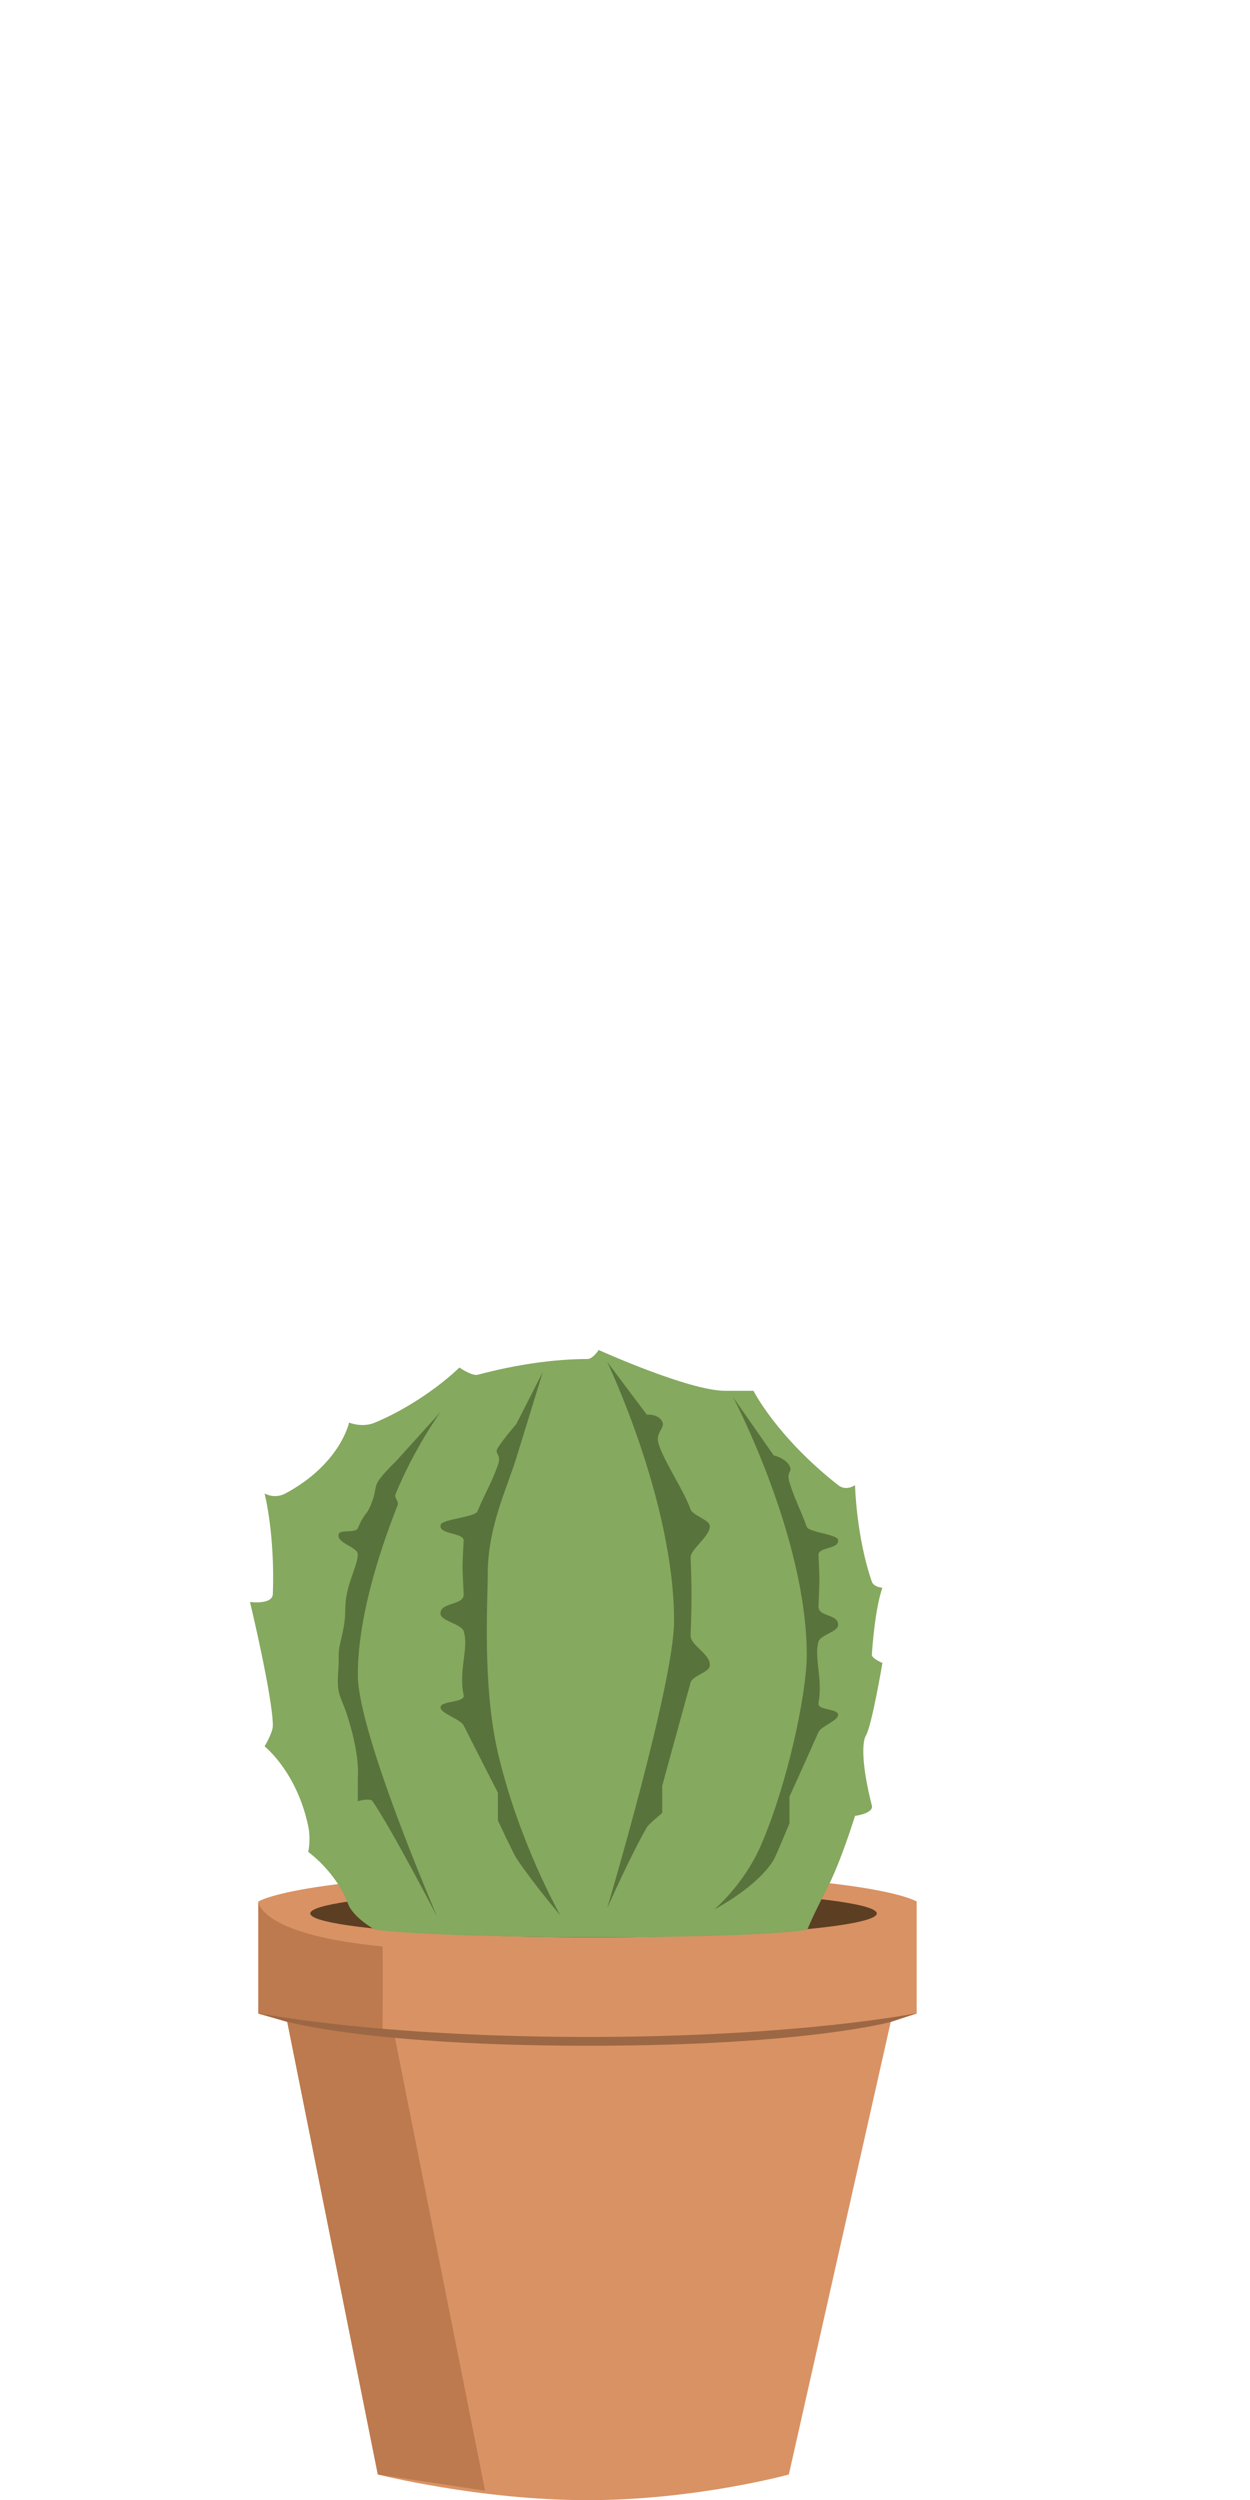 <?xml version="1.0" encoding="UTF-8" standalone="no"?>
<svg width="50px" height="100px" viewBox="0 0 50 100" version="1.1" xmlns="http://www.w3.org/2000/svg" xmlns:xlink="http://www.w3.org/1999/xlink">
    <!-- Generator: Sketch 40.3 (33839) - http://www.bohemiancoding.com/sketch -->
    <title>small_round_cactus_hero</title>
    <desc>Created with Sketch.</desc>
    <defs></defs>
    <g id="Page-1" stroke="none" stroke-width="1" fill="none" fill-rule="evenodd">
        <g id="small_round_cactus_hero">
            <g id="small-round-cactus" transform="translate(10, 54)">
                <g id="pot" transform="translate(0, 20.628)">
                    <path d="M0.333,1.432 C0.333,1.432 2.104,0.282 13.5,0.282 C24.896,0.282 26.667,1.432 26.667,1.432 L26.667,5.916 L25.63,6.248 L21.554,24.352 C21.554,24.352 17.82,25.379 13.5,25.379 C9.18,25.379 5.113,24.352 5.113,24.352 L1.49,6.248 L0.333,5.916 L0.333,1.432 Z" id="Rectangle" fill="#D99264"></path>
                    <path d="M0.333,1.432 C0.333,1.432 0.333,2.752 5.3,3.23 C5.326,3.767 5.3,6.709 5.3,6.709 L5.77,6.741 L9.403,25 L5.113,24.352 L1.49,6.248 L0.333,5.916 L0.333,1.432 Z" id="Rectangle" fill="#BC7A4E"></path>
                    <path d="M0.319,5.895 C0.319,5.895 5.018,6.85 13.503,6.85 C21.989,6.85 26.687,5.895 26.687,5.895 L25.638,6.247 C25.638,6.247 22.195,7.202 13.549,7.202 C4.904,7.202 1.516,6.247 1.516,6.247 L0.319,5.895 Z" id="Rectangle-3" fill="#9C6744"></path>
                    <ellipse id="Oval-2" fill="#5C3E23" cx="13.741" cy="1.91" rx="11.33" ry="0.955"></ellipse>
                </g>
                <g id="leaves">
                    <path d="M1.418,5.738 C3.626,4.551 3.962,2.902 3.962,2.902 C3.962,2.902 4.478,3.125 5.003,2.902 C7.047,2.036 8.375,0.701 8.375,0.701 C8.375,0.701 8.878,1.052 9.112,0.99 C10.618,0.589 12.141,0.361 13.505,0.361 C13.709,0.361 13.948,1.42108547e-14 13.948,1.42108547e-14 C13.948,1.42108547e-14 17.554,1.632 19.004,1.632 C19.49,1.632 20.139,1.632 20.139,1.632 C20.139,1.632 21.066,3.475 23.528,5.407 C23.852,5.661 24.201,5.407 24.201,5.407 C24.201,5.407 24.248,7.457 24.874,9.269 C24.949,9.485 25.297,9.512 25.297,9.512 C25.297,9.512 25.016,10.169 24.874,12.182 C24.863,12.342 25.297,12.518 25.297,12.518 C25.297,12.518 24.874,15.027 24.635,15.425 C24.492,15.663 24.44,16.516 24.874,18.22 C24.956,18.54 24.201,18.636 24.201,18.636 C24.201,18.636 23.633,20.483 23.071,21.562 C22.508,22.64 22.29,23.192 22.29,23.192 C22.29,23.192 20.872,23.488 13.948,23.488 C7.025,23.488 5.003,23.192 5.003,23.192 C5.003,23.192 4.131,22.71 3.924,22.157 C3.439,20.865 2.329,20.077 2.329,20.077 C2.329,20.077 2.444,19.597 2.329,19.047 C1.87,16.863 0.583,15.855 0.583,15.855 C0.583,15.855 0.914,15.305 0.914,15.027 C0.914,13.902 0,10.079 0,10.079 C0,10.079 0.898,10.203 0.914,9.76 C1.001,7.344 0.583,5.738 0.583,5.738 C0.583,5.738 0.975,5.976 1.418,5.738 Z" id="Rectangle-6" fill="#85A95E"></path>
                    <path d="M5.827,4.462 L7.619,2.482 C7.619,2.482 6.598,3.884 5.827,5.751 C5.752,5.931 5.973,6.036 5.898,6.225 C5.095,8.265 4.313,10.811 4.313,12.997 C4.313,15.33 7.493,22.679 7.493,22.679 C7.493,22.679 5.633,19.098 4.9,18.046 C4.805,17.908 4.313,18.046 4.313,18.046 L4.313,17.111 C4.313,17.111 4.427,16.228 3.851,14.502 C3.766,14.248 3.59,13.88 3.547,13.647 C3.461,13.187 3.567,12.724 3.547,12.308 C3.519,11.738 3.811,11.268 3.81,10.386 C3.81,9.4 4.287,8.716 4.313,8.187 C4.329,7.875 3.452,7.74 3.547,7.369 C3.598,7.167 4.225,7.336 4.313,7.13 C4.628,6.392 4.653,6.705 4.9,6.021 C5.054,5.596 4.974,5.49 5.133,5.24 C5.322,4.942 5.827,4.462 5.827,4.462 Z" id="Rectangle-7" fill="#59733D"></path>
                    <path d="M16.805,2.586 L18.392,0.474 C18.392,0.474 15.715,6.052 15.715,10.848 C15.715,13.337 18.392,22.329 18.392,22.329 C18.392,22.329 17.454,20.218 16.805,19.095 C16.72,18.949 16.19,18.521 16.19,18.521 L16.19,17.437 C16.19,17.437 15.565,15.141 15.054,13.299 C14.979,13.029 14.33,12.899 14.291,12.65 C14.215,12.16 15.072,11.846 15.054,11.401 C15.003,10.114 15.01,9.369 15.054,8.3 C15.068,7.967 14.208,7.402 14.291,7.006 C14.337,6.791 14.977,6.6 15.054,6.381 C15.333,5.592 16.12,4.467 16.339,3.737 C16.475,3.283 16.049,3.126 16.19,2.859 C16.357,2.541 16.805,2.586 16.805,2.586 Z" id="Rectangle-7" fill="#59733D" transform="translate(16.339, 11.401) scale(-1, 1) translate(-16.339, -11.401) "></path>
                    <path d="M21.146,4.217 L22.769,1.894 C22.769,1.894 19.825,7.478 19.825,12.206 C19.825,13.701 20.586,17.35 21.66,19.817 C22.348,21.398 23.525,22.376 23.525,22.376 C23.525,22.376 21.81,21.495 21.146,20.389 C21.059,20.244 20.518,18.936 20.518,18.936 L20.518,17.867 C20.518,17.867 19.93,16.574 19.357,15.286 C19.256,15.058 18.635,14.85 18.577,14.628 C18.499,14.325 19.413,14.433 19.357,14.13 C19.176,13.148 19.542,12.313 19.357,11.668 C19.28,11.402 18.617,11.278 18.577,11.033 C18.5,10.549 19.375,10.695 19.357,10.257 C19.304,8.988 19.312,9.253 19.357,8.199 C19.371,7.87 18.492,7.976 18.577,7.586 C18.624,7.374 19.745,7.29 19.825,7.074 C20.11,6.297 20.294,6.013 20.518,5.293 C20.657,4.845 20.374,4.893 20.518,4.63 C20.689,4.317 21.146,4.217 21.146,4.217 Z" id="Rectangle-7" fill="#59733D" transform="translate(21.048, 12.135) scale(-1, 1) translate(-21.048, -12.135) "></path>
                    <path d="M10.658,2.954 L11.713,0.877 C11.713,0.877 11.3,2.227 10.658,4.301 C10.256,5.598 9.509,7.087 9.509,8.983 C9.509,10.078 9.292,13.425 9.916,16.11 C10.749,19.693 12.413,22.611 12.413,22.611 C12.413,22.611 11.441,21.488 10.658,20.335 C10.555,20.184 9.916,18.821 9.916,18.821 L9.916,17.707 C9.916,17.707 9.222,16.359 8.546,15.016 C8.427,14.779 7.694,14.561 7.626,14.33 C7.533,14.015 8.612,14.127 8.546,13.811 C8.333,12.788 8.765,11.917 8.546,11.245 C8.456,10.968 7.672,10.839 7.626,10.584 C7.534,10.079 8.568,10.232 8.546,9.775 C8.484,8.452 8.493,8.728 8.546,7.63 C8.563,7.287 7.525,7.397 7.626,6.991 C7.681,6.77 9.004,6.683 9.098,6.457 C9.435,5.647 9.652,5.351 9.916,4.601 C10.081,4.135 9.747,4.185 9.916,3.91 C10.118,3.584 10.658,2.954 10.658,2.954 Z" id="Rectangle-7" fill="#59733D"></path>
                </g>
            </g>
        </g>
    </g>
</svg>